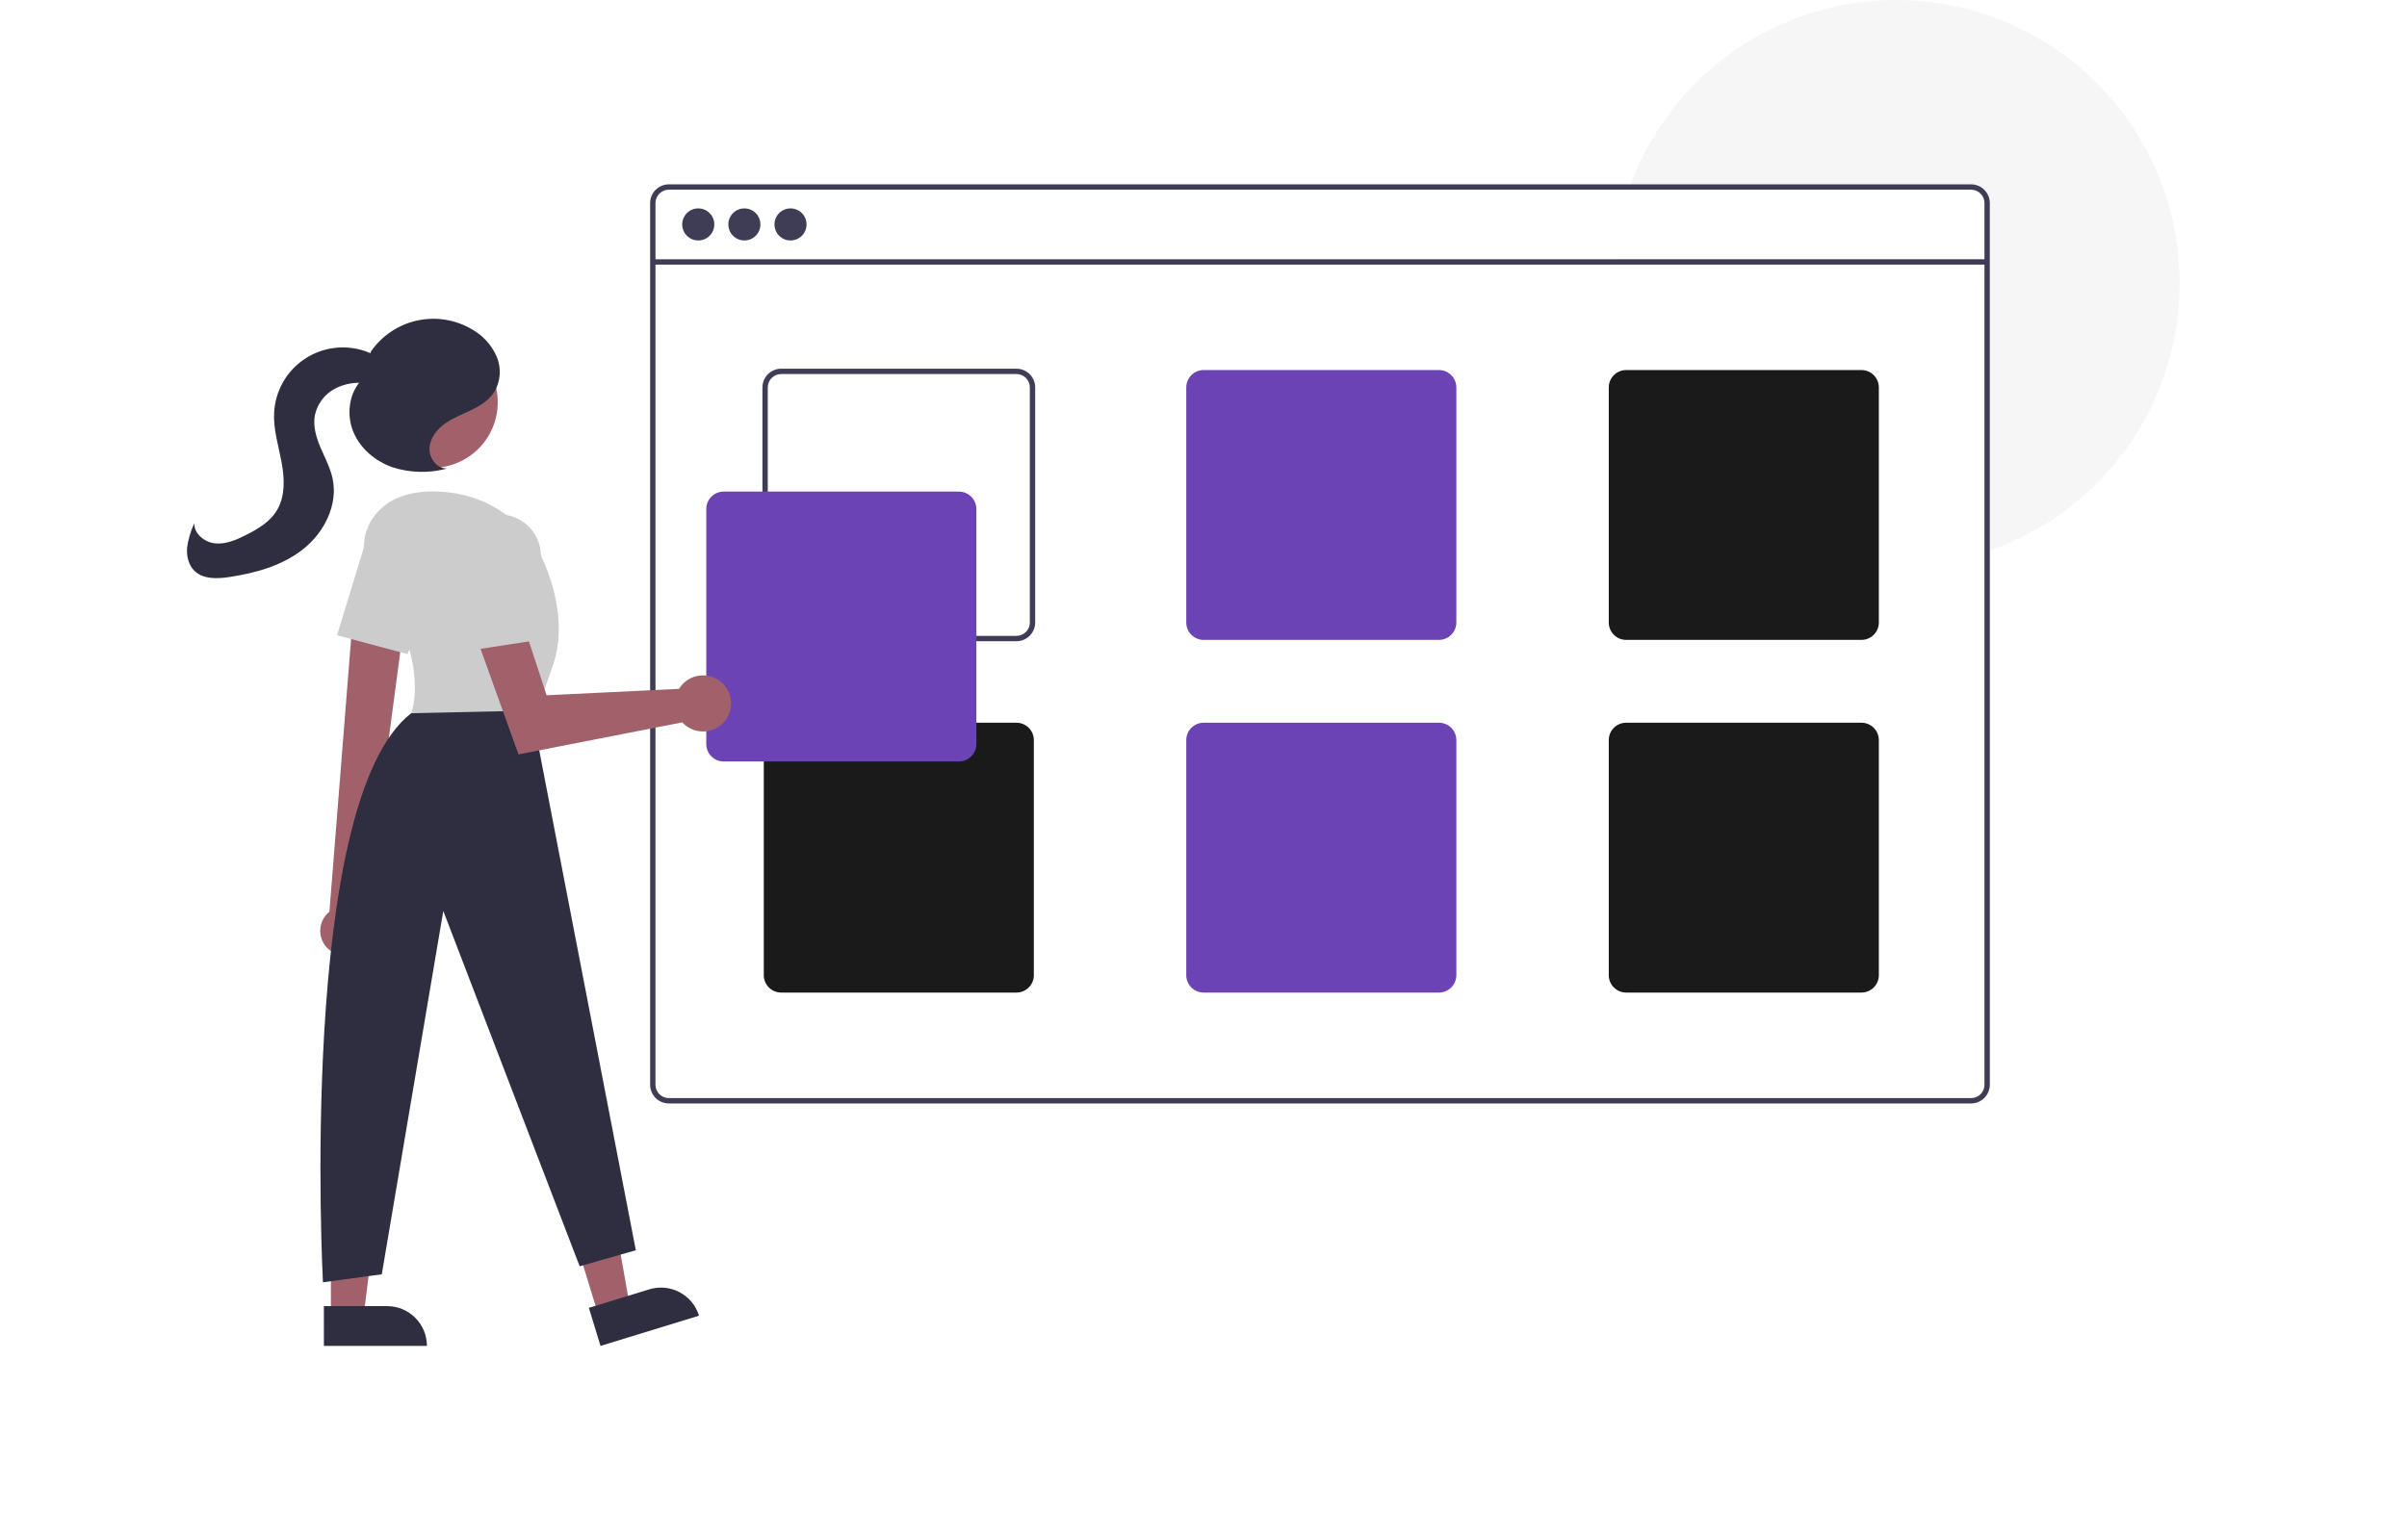 <svg width="900" height="576" viewBox="0 0 900 576" fill="none" xmlns="http://www.w3.org/2000/svg">
<g clip-path="url(#clip0)">
<path opacity="0.07" d="M815 105.928C815 127.896 808.169 149.322 795.451 167.239C782.732 185.157 764.757 198.681 744.011 205.939C743.351 206.169 742.681 206.399 742.011 206.609V98.972H603.262C603.302 98.303 603.352 97.633 603.412 96.974H742.011V75.948C742.011 74.623 741.484 73.353 740.546 72.416C739.609 71.479 738.338 70.952 737.012 70.951H608.952C609.181 70.282 609.422 69.612 609.681 68.953C618.357 45.679 634.938 26.192 656.529 13.895C678.119 1.599 703.346 -2.725 727.801 1.679C752.257 6.083 774.388 18.935 790.326 37.99C806.264 57.045 814.998 81.091 815 105.928Z" fill="#7E7E7E"/>
<path d="M737.012 68.953H250.087C248.231 68.955 246.452 69.693 245.14 71.004C243.828 72.315 243.09 74.094 243.088 75.948V405.723C243.09 407.577 243.828 409.355 245.14 410.667C246.452 411.978 248.231 412.716 250.087 412.718H737.012C738.868 412.716 740.647 411.978 741.959 410.667C743.271 409.355 744.009 407.577 744.011 405.723V75.948C744.009 74.094 743.271 72.315 741.959 71.004C740.647 69.693 738.868 68.955 737.012 68.953ZM742.011 405.723C742.011 407.048 741.484 408.318 740.546 409.255C739.609 410.192 738.338 410.719 737.012 410.719H250.087C248.761 410.719 247.49 410.192 246.552 409.255C245.615 408.318 245.088 407.048 245.087 405.723V75.948C245.088 74.623 245.615 73.353 246.552 72.416C247.49 71.479 248.761 70.952 250.087 70.951H737.012C738.338 70.952 739.609 71.479 740.546 72.416C741.484 73.353 742.011 74.623 742.011 75.948V405.723Z" fill="#3F3D56"/>
<path d="M743.011 96.974H244.088V98.972H743.011V96.974Z" fill="#3F3D56"/>
<path d="M261.085 89.939C264.398 89.939 267.084 87.254 267.084 83.943C267.084 80.631 264.398 77.947 261.085 77.947C257.772 77.947 255.086 80.631 255.086 83.943C255.086 87.254 257.772 89.939 261.085 89.939Z" fill="#3F3D56"/>
<path d="M278.332 89.939C281.646 89.939 284.331 87.254 284.331 83.943C284.331 80.631 281.646 77.947 278.332 77.947C275.019 77.947 272.333 80.631 272.333 83.943C272.333 87.254 275.019 89.939 278.332 89.939Z" fill="#3F3D56"/>
<path d="M295.58 89.939C298.893 89.939 301.579 87.254 301.579 83.943C301.579 80.631 298.893 77.947 295.58 77.947C292.266 77.947 289.581 80.631 289.581 83.943C289.581 87.254 292.266 89.939 295.58 89.939Z" fill="#3F3D56"/>
<path d="M380.067 137.906H292.08C290.225 137.908 288.446 138.645 287.134 139.957C285.821 141.268 285.083 143.046 285.081 144.901V232.841C285.083 234.695 285.821 236.474 287.134 237.785C288.446 239.096 290.225 239.834 292.08 239.836H380.067C381.922 239.834 383.701 239.096 385.013 237.785C386.326 236.474 387.064 234.695 387.066 232.841V144.901C387.064 143.046 386.326 141.268 385.013 139.957C383.701 138.645 381.922 137.908 380.067 137.906ZM385.066 232.841C385.065 234.166 384.539 235.436 383.601 236.373C382.664 237.31 381.392 237.837 380.067 237.837H292.08C290.755 237.837 289.483 237.31 288.546 236.373C287.608 235.436 287.082 234.166 287.081 232.841V144.901C287.082 143.576 287.608 142.305 288.546 141.368C289.483 140.432 290.755 139.905 292.08 139.904H380.067C381.392 139.905 382.664 140.432 383.601 141.368C384.539 142.305 385.065 143.576 385.066 144.901V232.841Z" fill="#3F3D56"/>
<path d="M538.043 138.405H450.056C448.333 138.409 446.682 139.094 445.464 140.312C444.246 141.529 443.56 143.179 443.557 144.901V232.841C443.56 234.563 444.246 236.213 445.464 237.43C446.682 238.648 448.333 239.333 450.056 239.336H538.043C539.765 239.333 541.416 238.648 542.634 237.43C543.852 236.213 544.538 234.563 544.542 232.841V144.901C544.538 143.179 543.852 141.529 542.634 140.312C541.416 139.094 539.765 138.409 538.043 138.405Z" fill="#6C43B5"/>
<path d="M696.018 138.405H608.032C606.309 138.409 604.658 139.094 603.44 140.312C602.222 141.529 601.536 143.179 601.533 144.901V232.841C601.536 234.563 602.222 236.213 603.44 237.43C604.658 238.648 606.309 239.333 608.032 239.336H696.018C697.741 239.333 699.392 238.648 700.61 237.43C701.828 236.213 702.514 234.563 702.517 232.841V144.901C702.514 143.179 701.828 141.529 700.61 140.312C699.392 139.094 697.741 138.409 696.018 138.405Z" fill="#1A1A1A"/>
<path d="M380.067 270.315H292.08C290.358 270.319 288.706 271.004 287.488 272.221C286.27 273.439 285.585 275.089 285.581 276.811V364.751C285.585 366.472 286.27 368.123 287.488 369.34C288.706 370.557 290.358 371.243 292.08 371.246H380.067C381.789 371.243 383.44 370.557 384.659 369.34C385.877 368.123 386.562 366.472 386.566 364.751V276.811C386.562 275.089 385.877 273.439 384.659 272.221C383.44 271.004 381.789 270.319 380.067 270.315Z" fill="#1A1A1A"/>
<path d="M538.043 270.315H450.056C448.333 270.319 446.682 271.004 445.464 272.221C444.246 273.439 443.56 275.089 443.557 276.811V364.751C443.56 366.472 444.246 368.123 445.464 369.34C446.682 370.557 448.333 371.243 450.056 371.246H538.043C539.765 371.243 541.416 370.557 542.634 369.34C543.852 368.123 544.538 366.472 544.542 364.751V276.811C544.538 275.089 543.852 273.439 542.634 272.221C541.416 271.004 539.765 270.319 538.043 270.315Z" fill="#6C43B5"/>
<path d="M696.018 270.315H608.032C606.309 270.319 604.658 271.004 603.44 272.221C602.222 273.439 601.536 275.089 601.533 276.811V364.751C601.536 366.472 602.222 368.123 603.44 369.34C604.658 370.557 606.309 371.243 608.032 371.246H696.018C697.741 371.243 699.392 370.557 700.61 369.34C701.828 368.123 702.514 366.472 702.517 364.751V276.811C702.514 275.089 701.828 273.439 700.61 272.221C699.392 271.004 697.741 270.319 696.018 270.315Z" fill="#1A1A1A"/>
<path d="M358.57 284.805H270.584C268.86 284.803 267.209 284.118 265.99 282.901C264.772 281.683 264.087 280.032 264.085 278.31V190.37C264.087 188.648 264.772 186.997 265.99 185.779C267.209 184.561 268.86 183.876 270.584 183.874H358.57C360.293 183.876 361.945 184.561 363.163 185.779C364.382 186.997 365.067 188.648 365.069 190.37V278.31C365.067 280.032 364.382 281.683 363.163 282.901C361.945 284.118 360.293 284.803 358.57 284.805Z" fill="#6C43B5"/>
<path d="M223.715 491.752L235.433 488.157L227.138 441.271L209.843 446.576L223.715 491.752Z" fill="#A0616A"/>
<path d="M261.373 492.101L224.543 503.398L220.176 489.176L242.776 482.244C244.645 481.671 246.608 481.471 248.554 481.656C250.5 481.841 252.39 482.408 254.117 483.323C255.844 484.238 257.373 485.485 258.618 486.991C259.863 488.497 260.799 490.234 261.373 492.101Z" fill="#2F2E41"/>
<path d="M123.732 492.022L135.99 492.021L141.821 444.765L123.73 444.766L123.732 492.022Z" fill="#A0616A"/>
<path d="M159.631 503.396L121.106 503.398L121.105 488.521L144.745 488.52C146.7 488.52 148.636 488.905 150.442 489.652C152.247 490.4 153.888 491.496 155.271 492.877C156.653 494.258 157.749 495.898 158.497 497.703C159.246 499.508 159.631 501.443 159.631 503.396L159.631 503.396Z" fill="#2F2E41"/>
<path d="M122.853 355.038C121.846 354.155 121.044 353.063 120.505 351.838C119.966 350.612 119.703 349.284 119.733 347.946C119.763 346.607 120.087 345.292 120.681 344.092C121.275 342.893 122.125 341.838 123.171 341.002L132.675 221.389L152.002 226.215L136.527 342.894C137.816 344.743 138.381 347.001 138.115 349.239C137.85 351.477 136.772 353.54 135.087 355.037C133.401 356.533 131.225 357.36 128.97 357.361C126.715 357.361 124.539 356.534 122.853 355.038Z" fill="#A0616A"/>
<path d="M161.558 174.997C175.12 174.997 186.115 164.008 186.115 150.452C186.115 136.897 175.12 125.908 161.558 125.908C147.995 125.908 137 136.897 137 150.452C137 164.008 147.995 174.997 161.558 174.997Z" fill="#A0616A"/>
<path d="M140.204 217.71C134.663 210.107 134.492 199.635 140.461 192.363C144.357 187.617 150.872 183.819 161.751 183.819C190.746 183.819 201.744 206.804 201.744 206.804C201.744 206.804 213.743 228.789 206.744 248.775C199.745 268.761 199.745 270.76 199.745 270.76L153.752 266.763C153.752 266.763 161.511 246.945 140.204 217.71Z" fill="#CCCCCC"/>
<path d="M126.021 237.605L135.93 205.206C136.593 203.037 137.725 201.039 139.246 199.355C140.767 197.672 142.639 196.342 144.731 195.461C146.822 194.579 149.082 194.168 151.35 194.256C153.618 194.343 155.839 194.928 157.856 195.967C161.356 197.779 164.036 200.853 165.352 204.566C166.668 208.279 166.522 212.354 164.943 215.963L152.347 244.635L126.021 237.605Z" fill="#CCCCCC"/>
<path d="M198.745 265.763L237.739 467.625L216.742 473.621L165.75 340.712L142.753 476.619L120.757 479.617C120.757 479.617 111.108 299.795 153.752 266.763L198.745 265.763Z" fill="#2F2E41"/>
<path d="M254.867 256.302C254.512 256.726 254.19 257.177 253.905 257.651L204.377 260.051L194.841 230.951L178.281 238.817L193.867 282.159L255.119 270.186C256.559 271.757 258.442 272.852 260.52 273.327C262.597 273.801 264.77 273.632 266.749 272.843C268.728 272.053 270.42 270.68 271.599 268.906C272.778 267.132 273.389 265.041 273.35 262.912C273.312 260.782 272.625 258.715 271.383 256.985C270.14 255.255 268.399 253.944 266.393 253.226C264.387 252.509 262.209 252.419 260.15 252.968C258.092 253.518 256.249 254.681 254.867 256.302Z" fill="#A0616A"/>
<path d="M171.352 209.706C171.087 207.453 171.32 205.169 172.035 203.016C172.75 200.863 173.929 198.893 175.49 197.246C177.05 195.598 178.954 194.314 181.066 193.483C183.178 192.651 185.447 192.294 187.712 192.436C191.645 192.688 195.335 194.426 198.034 197.297C200.733 200.168 202.238 203.957 202.244 207.897V239.21L175.312 243.352L171.352 209.706Z" fill="#CCCCCC"/>
<path d="M166.958 175.219C163.272 175.203 160.429 171.325 160.594 167.645C160.76 163.964 163.233 160.726 166.212 158.558C169.192 156.389 172.686 155.068 176.009 153.474C179.331 151.88 182.625 149.891 184.677 146.83C185.916 144.827 186.656 142.556 186.834 140.207C187.012 137.859 186.623 135.502 185.7 133.335C183.791 129.001 180.513 125.412 176.368 123.118C170.211 119.516 162.923 118.364 155.954 119.892C148.986 121.42 142.849 125.515 138.767 131.363L134.559 142.813C130.272 147.965 129.592 155.617 132.227 161.779C134.863 167.942 140.474 172.578 146.806 174.782C153.231 176.845 160.108 177.051 166.644 175.376" fill="#2F2E41"/>
<path d="M144.515 137.085C142.706 134.188 139.571 132.345 136.33 131.264C132.576 130.011 128.583 129.641 124.662 130.183C120.741 130.725 116.998 132.164 113.724 134.389C110.451 136.613 107.735 139.563 105.789 143.008C103.843 146.453 102.718 150.3 102.503 154.251C102.16 160.561 104.137 166.731 105.298 172.943C106.46 179.155 106.691 186.016 103.264 191.326C100.654 195.372 96.301 197.918 92.005 200.093C88.424 201.906 84.551 203.606 80.554 203.245C76.556 202.884 72.538 199.72 72.644 195.709C71.306 198.585 70.403 201.643 69.963 204.783C69.682 207.937 70.46 211.34 72.739 213.539C76.052 216.736 81.3 216.502 85.853 215.812C95.708 214.319 105.688 211.52 113.474 205.299C121.26 199.079 126.427 188.835 124.376 179.086C123.52 175.013 121.507 171.295 119.88 167.464C118.253 163.633 116.984 159.443 117.731 155.348C118.173 153.239 119.073 151.253 120.368 149.529C121.662 147.805 123.319 146.387 125.222 145.373C129.071 143.373 133.474 142.706 137.743 143.476C140.542 143.935 144.036 144.647 145.696 142.349C146.136 141.621 146.36 140.783 146.344 139.933C146.327 139.082 146.07 138.254 145.602 137.544C144.645 136.138 143.425 134.931 142.01 133.987" fill="#2F2E41"/>
</g>
<defs>
<clipPath id="clip0">
<rect width="800" height="504" fill="white" transform="translate(18)"/>
</clipPath>
</defs>
</svg>
